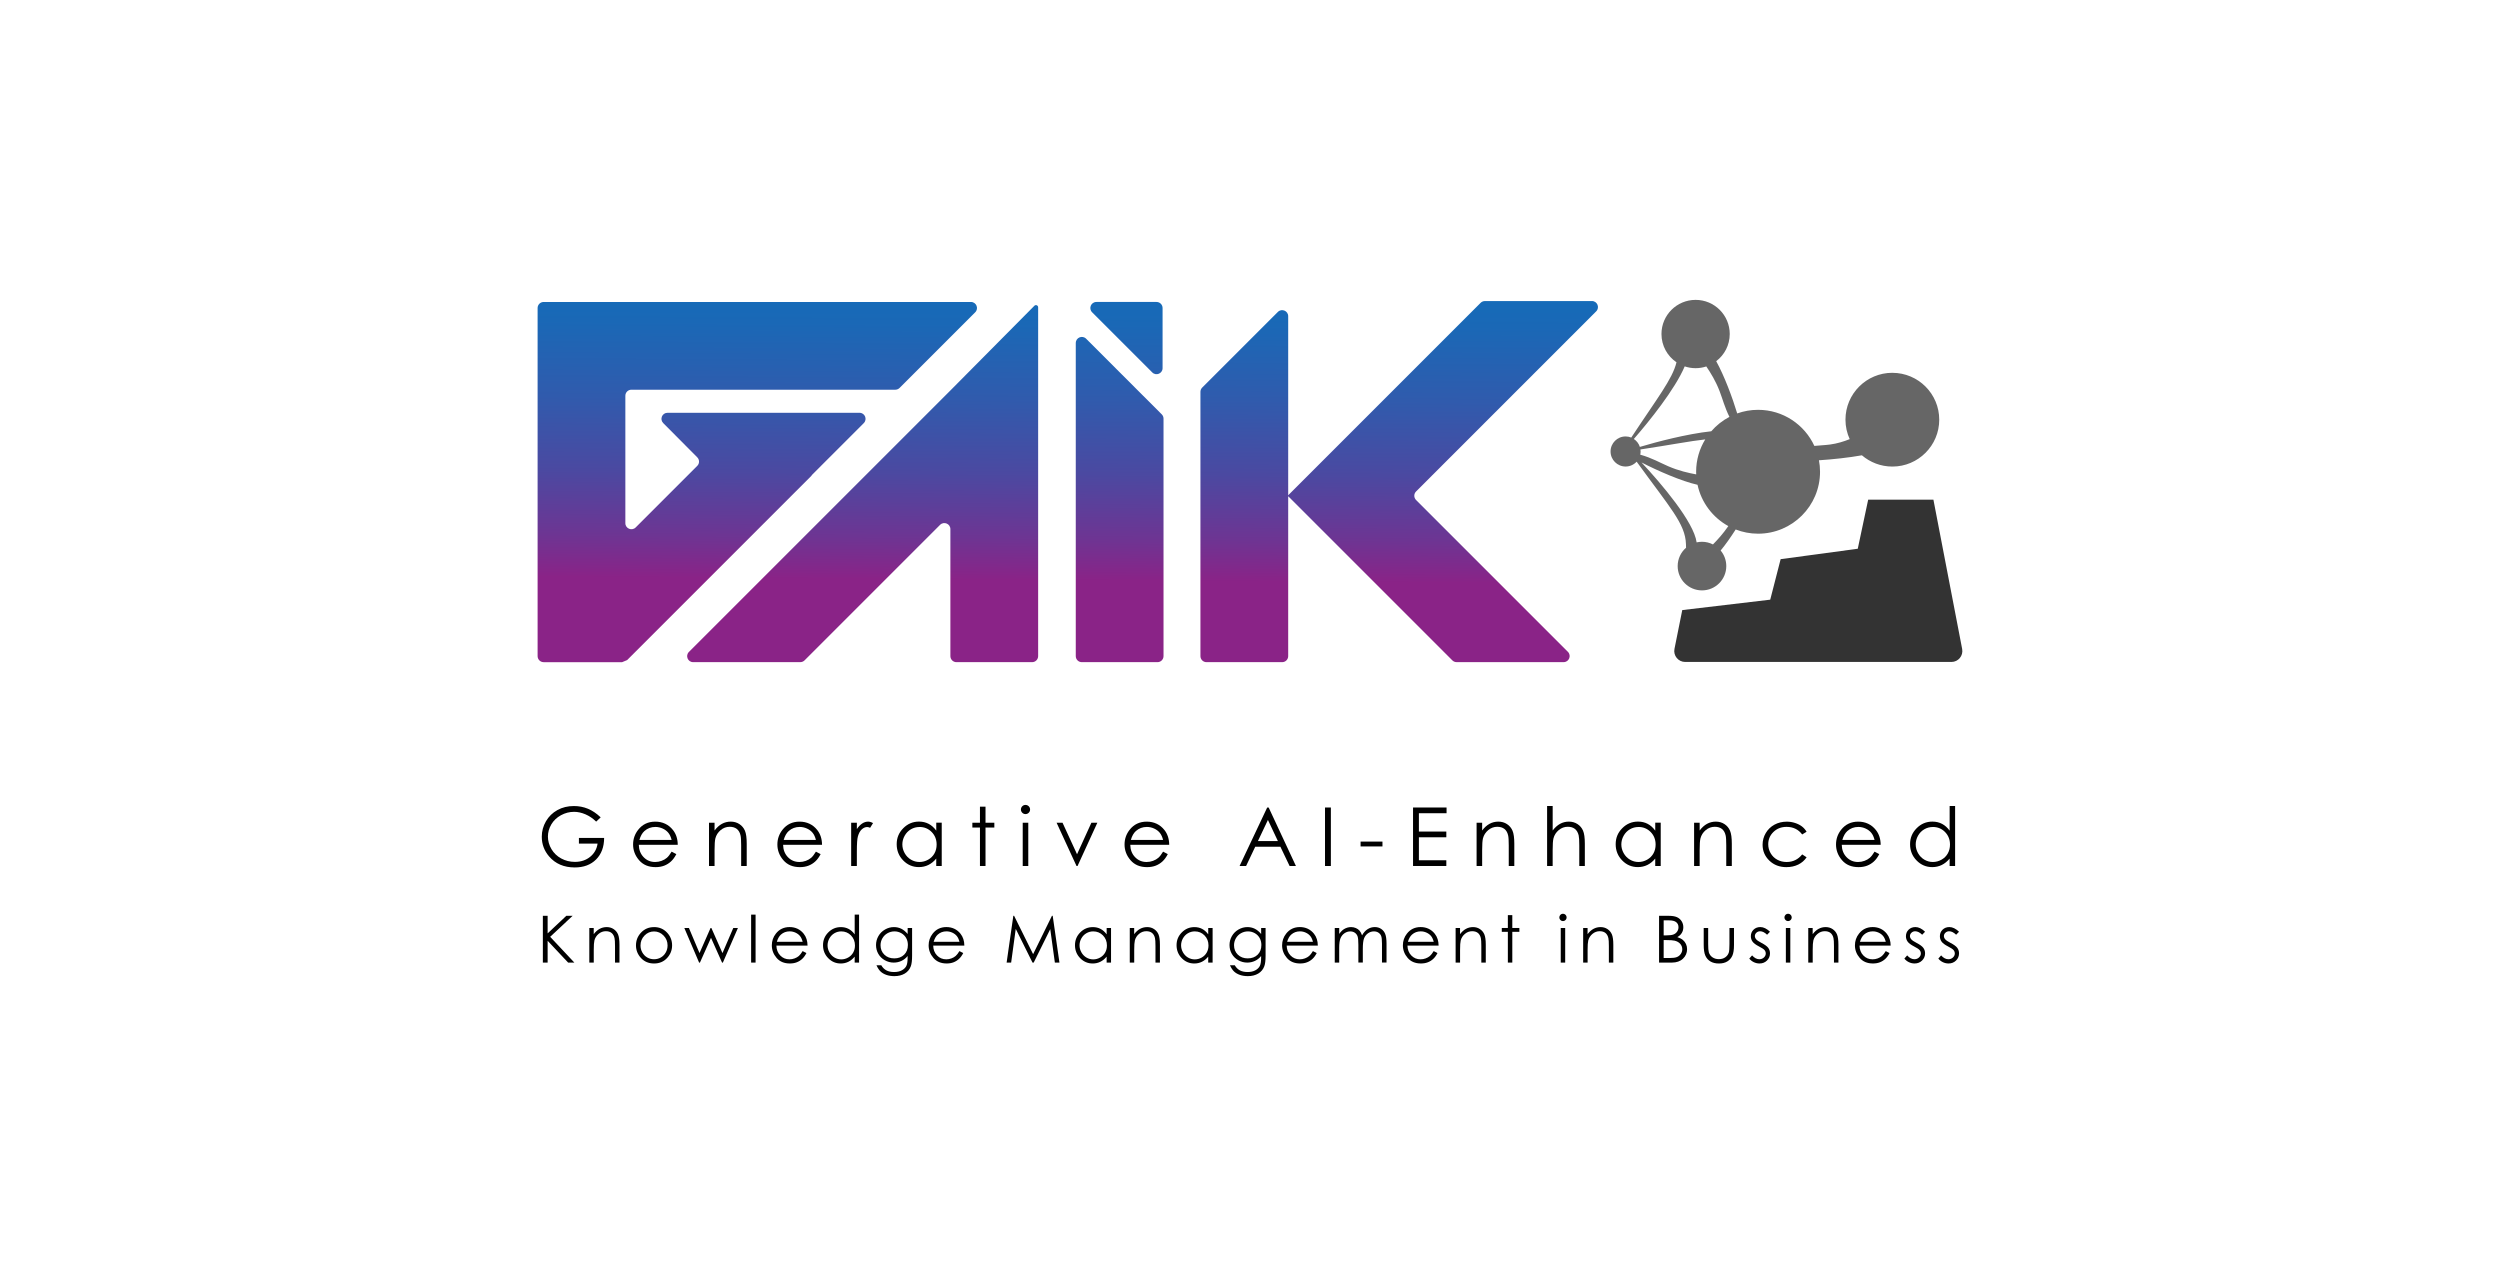 <?xml version="1.0" encoding="UTF-8"?>
<svg id="Layer_1" data-name="Layer 1" xmlns="http://www.w3.org/2000/svg" xmlns:xlink="http://www.w3.org/1999/xlink" viewBox="0 0 1376.06 702.36">
  <defs>
    <style>
      .cls-1 {
        fill: url(#linear-gradient);
      }

      .cls-1, .cls-2, .cls-3, .cls-4 {
        stroke-width: 0px;
      }

      .cls-2 {
        fill: #000;
      }

      .cls-3 {
        fill: #666;
      }

      .cls-4 {
        fill: #333;
      }
    </style>
    <linearGradient id="linear-gradient" x1="588.9" y1="-3.99" x2="584.97" y2="584.11" gradientUnits="userSpaceOnUse">
      <stop offset="0" stop-color="#0079c2"/>
      <stop offset=".14" stop-color="#0277c0"/>
      <stop offset=".23" stop-color="#0b71bd"/>
      <stop offset=".31" stop-color="#1a68b6"/>
      <stop offset=".38" stop-color="#305bad"/>
      <stop offset=".45" stop-color="#4b49a1"/>
      <stop offset=".51" stop-color="#6d3593"/>
      <stop offset=".55" stop-color="#8a2387"/>
    </linearGradient>
  </defs>
  <g>
    <path class="cls-1" d="M344.21,217.83v70.14c0,2.96,3.58,4.45,5.68,2.35l33.9-33.9c1.3-1.3,1.3-3.39,0-4.69-4.16-4.18-12.94-13.01-18.74-18.86-2.08-2.1-.6-5.66,2.36-5.66,22.01,0,83.59,0,105.69,0,2.96,0,4.44,3.58,2.34,5.68l-28.72,28.72.09.09-101.63,101.63c-.82.34-1.93.8-2.75,1.14h0c-14.4,0-28.79,0-43.19,0-1.84,0-3.33-1.49-3.33-3.33v-146.63s0-44.97,0-44.97c0-1.84,1.49-3.33,3.33-3.33h235.19c2.96,0,4.45,3.58,2.35,5.68-13.88,13.88-27.76,27.76-41.64,41.64-.62.62-1.47.97-2.35.97h-145.25c-1.84,0-3.33,1.49-3.33,3.33ZM592.13,188.78v172.36c0,1.84,1.49,3.33,3.33,3.33h41.64c1.84,0,3.33-1.49,3.33-3.33v-130.72c0-.88-.35-1.73-.97-2.35l-39.17-39.17-2.47-2.47c-2.1-2.1-5.68-.61-5.68,2.35ZM700.89,174.16l-39.17,39.17c-.62.62-.97,1.47-.97,2.35v145.46c0,1.84,1.49,3.33,3.33,3.33h41.64c1.84,0,3.33-1.49,3.33-3.33v-187.1c0-2.96-3.58-4.45-5.68-2.35l-2.47,2.47ZM571.42,169.15c0-1.08-1.31-1.62-2.07-.85l-46.22,46.61-143.94,143.94c-2.07,2.07-.6,5.61,2.32,5.61h58.98c.88,0,1.73-.35,2.35-.97l74.6-74.6c2.1-2.1,5.68-.61,5.68,2.35v69.9c0,1.84,1.49,3.33,3.33,3.33h41.64c1.84,0,3.33-1.49,3.33-3.33v-191.99ZM639.91,202.64v-33.1c0-1.84-1.49-3.33-3.33-3.33h-33.1c-2.96,0-4.45,3.58-2.35,5.68l33.1,33.1c2.1,2.1,5.68.61,5.68-2.35ZM876.22,165.71h-58.89c-.88,0-1.73.35-2.35.97l-106.18,106.18h0s0,.02,0,.02l90.61,90.61c.62.62,1.47.97,2.35.97h58.89c2.96,0,4.45-3.58,2.35-5.68l-83.56-83.56c-1.3-1.3-1.3-3.4,0-4.7l99.14-99.14c2.1-2.1.61-5.68-2.35-5.68Z"/>
    <path class="cls-3" d="M1041.59,205.2c-14.25,0-25.8,11.55-25.8,25.8,0,3.82.84,7.45,2.33,10.71-3.25,1.31-6.88,2.44-10.84,2.97-2.82.38-5.6.44-8.62.76-5.39-11.72-17.23-19.86-30.97-19.86-4.03,0-7.9.7-11.49,1.99-2.64-8.74-7.05-20.59-11.56-28.76,4.52-3.43,7.45-8.85,7.45-14.96,0-10.38-8.41-18.79-18.79-18.79s-18.79,8.41-18.79,18.79c0,6.48,3.28,12.19,8.27,15.57-2.27,9.33-10.47,19.51-24.89,41.42-.96-.39-2.01-.61-3.12-.61-4.57,0-8.28,3.71-8.28,8.28s3.71,8.28,8.28,8.28c2.41,0,4.57-1.03,6.08-2.67,18.21,25.17,26.82,34.13,27.14,45.4.01.48.02,1.19.05,1.98-2.82,2.45-4.61,6.06-4.61,10.09,0,7.39,5.99,13.38,13.38,13.38s13.38-5.99,13.38-13.38c0-3.26-1.17-6.25-3.11-8.57,2.68-3.21,5.55-7.31,8.28-11.58,3.83,1.49,7.99,2.32,12.35,2.32,18.82,0,34.08-15.26,34.08-34.08,0-2.16-.21-4.28-.6-6.33,7.8-.51,16.47-1.45,23.64-2.74,4.51,3.86,10.37,6.2,16.77,6.2,14.25,0,25.8-11.55,25.8-25.8s-11.55-25.8-25.8-25.8ZM933.64,261.12c-4.21-.79-9.52-1.94-15.4-4.48-4.65-2-8.97-4.58-15.41-6.38.12-.56.19-1.14.19-1.74,0-.38-.04-.76-.09-1.13,16.2-2.44,27.32-4.62,35.68-5.53-3.18,5.18-5.02,11.28-5.02,17.8,0,.49.02.97.04,1.45ZM927.31,201.67c1.88.63,3.89.99,5.98.99s4.04-.35,5.9-.96c2.43,3.57,5.17,8.03,7.32,13.61,1.69,4.39,2.81,8.92,5.41,14.15-3.81,2-7.2,4.69-10,7.92-13.43,1.46-29.81,5.76-39.3,8.6-.58-1.8-1.77-3.34-3.32-4.36,8.42-9.64,22.67-27.35,28-39.95ZM942.85,299.67c-1.82-.93-3.88-1.46-6.06-1.46-1.01,0-1.98.12-2.93.33-1.49-11.25-19.37-32.28-30.34-44,8.78,4.54,22.09,10.37,30.84,12.3,2.1,9.8,8.41,18.04,16.95,22.73-2.9,4.24-5.92,7.51-8.47,10.11Z"/>
    <path class="cls-4" d="M925.96,335.8l-4.29,21.36c-.75,3.72,2.1,7.2,5.9,7.2h146.54c3.78,0,6.62-3.44,5.91-7.15l-15.82-82.17h-35.91l-5.73,27-42.45,5.73c-1.91,7.43-3.82,14.86-5.73,22.3"/>
  </g>
  <g>
    <path class="cls-2" d="M330.64,449.88l-2.5,2.36c-1.79-1.77-3.76-3.1-5.9-4.02-2.14-.91-4.22-1.37-6.25-1.37-2.52,0-4.93.62-7.21,1.86s-4.05,2.92-5.31,5.04c-1.25,2.12-1.88,4.37-1.88,6.73s.65,4.72,1.95,6.91,3.09,3.9,5.38,5.14c2.29,1.25,4.8,1.87,7.53,1.87,3.31,0,6.11-.93,8.4-2.8s3.65-4.29,4.07-7.27h-10.27v-3.11h13.88c-.03,4.98-1.51,8.93-4.43,11.85-2.93,2.93-6.84,4.39-11.74,4.39-5.95,0-10.67-2.03-14.14-6.08-2.67-3.12-4.01-6.73-4.01-10.83,0-3.05.77-5.89,2.3-8.51,1.53-2.63,3.63-4.68,6.3-6.16,2.67-1.48,5.69-2.22,9.06-2.22,2.73,0,5.3.49,7.7,1.48,2.41.99,4.76,2.57,7.05,4.74Z"/>
    <path class="cls-2" d="M369.69,468.77l2.58,1.36c-.85,1.66-1.83,3.01-2.94,4.03s-2.36,1.8-3.75,2.33c-1.39.53-2.96.8-4.71.8-3.89,0-6.92-1.27-9.11-3.82-2.19-2.54-3.29-5.42-3.29-8.63,0-3.02.93-5.71,2.78-8.08,2.35-3.01,5.5-4.51,9.44-4.51s7.3,1.54,9.73,4.62c1.72,2.17,2.6,4.89,2.63,8.14h-21.43c.06,2.77.94,5.03,2.65,6.8,1.71,1.77,3.82,2.65,6.33,2.65,1.21,0,2.39-.21,3.54-.63s2.12-.98,2.93-1.68c.8-.7,1.67-1.82,2.61-3.38ZM369.69,462.35c-.41-1.63-1-2.94-1.79-3.92s-1.82-1.77-3.1-2.36-2.64-.9-4.05-.9c-2.34,0-4.35.75-6.03,2.25-1.23,1.09-2.16,2.74-2.78,4.92h17.75Z"/>
    <path class="cls-2" d="M390.25,452.85h3.06v4.27c1.23-1.63,2.58-2.86,4.07-3.67,1.49-.81,3.11-1.21,4.86-1.21s3.36.45,4.74,1.36c1.38.9,2.4,2.12,3.05,3.66s.98,3.92.98,7.16v12.26h-3.06v-11.36c0-2.74-.11-4.57-.34-5.49-.35-1.58-1.04-2.76-2.04-3.56-1.01-.79-2.32-1.19-3.94-1.19-1.85,0-3.51.61-4.98,1.84-1.47,1.23-2.43,2.74-2.9,4.55-.29,1.18-.44,3.34-.44,6.48v8.73h-3.06v-23.81Z"/>
    <path class="cls-2" d="M449.11,468.77l2.58,1.36c-.85,1.66-1.83,3.01-2.94,4.03s-2.36,1.8-3.75,2.33c-1.39.53-2.96.8-4.71.8-3.89,0-6.92-1.27-9.11-3.82-2.19-2.54-3.29-5.42-3.29-8.63,0-3.02.93-5.71,2.78-8.08,2.35-3.01,5.5-4.51,9.44-4.51s7.3,1.54,9.73,4.62c1.72,2.17,2.6,4.89,2.63,8.14h-21.43c.06,2.77.94,5.03,2.65,6.8,1.71,1.77,3.82,2.65,6.33,2.65,1.21,0,2.39-.21,3.54-.63s2.12-.98,2.93-1.68c.8-.7,1.67-1.82,2.61-3.38ZM449.11,462.35c-.41-1.63-1-2.94-1.79-3.92s-1.82-1.77-3.1-2.36-2.64-.9-4.05-.9c-2.34,0-4.35.75-6.03,2.25-1.23,1.09-2.16,2.74-2.78,4.92h17.75Z"/>
    <path class="cls-2" d="M468.51,452.85h3.13v3.48c.93-1.37,1.92-2.4,2.95-3.07,1.04-.68,2.12-1.02,3.24-1.02.85,0,1.75.27,2.71.81l-1.6,2.58c-.64-.28-1.18-.42-1.62-.42-1.02,0-2.01.42-2.95,1.26-.95.84-1.67,2.14-2.17,3.91-.38,1.36-.57,4.1-.57,8.23v8.05h-3.13v-23.81Z"/>
    <path class="cls-2" d="M518.35,452.85v23.81h-3.02v-4.09c-1.28,1.56-2.73,2.74-4.32,3.52-1.6.79-3.35,1.18-5.24,1.18-3.37,0-6.25-1.22-8.63-3.67-2.39-2.44-3.58-5.42-3.58-8.92s1.2-6.36,3.61-8.8c2.41-2.44,5.3-3.66,8.69-3.66,1.96,0,3.72.42,5.31,1.25s2.97,2.08,4.17,3.74v-4.38h3.02ZM506.11,455.2c-1.71,0-3.28.42-4.72,1.26-1.44.84-2.59,2.02-3.44,3.53-.85,1.52-1.28,3.12-1.28,4.81s.43,3.28,1.29,4.81,2.02,2.72,3.47,3.57c1.45.85,3.01,1.28,4.67,1.28s3.27-.42,4.77-1.27c1.5-.84,2.66-1.99,3.46-3.43.81-1.44,1.21-3.07,1.21-4.88,0-2.75-.91-5.06-2.72-6.91-1.82-1.85-4.05-2.78-6.7-2.78Z"/>
    <path class="cls-2" d="M539.39,444.01h3.06v8.84h4.86v2.65h-4.86v21.16h-3.06v-21.16h-4.18v-2.65h4.18v-8.84Z"/>
    <path class="cls-2" d="M564.45,443.05c.7,0,1.29.25,1.79.74.49.5.74,1.09.74,1.79s-.25,1.28-.74,1.77c-.49.5-1.09.74-1.79.74s-1.27-.25-1.77-.74c-.49-.5-.74-1.09-.74-1.77s.25-1.3.74-1.79c.49-.5,1.08-.74,1.77-.74ZM562.93,452.85h3.06v23.81h-3.06v-23.81Z"/>
    <path class="cls-2" d="M581.58,452.85h3.26l7.99,17.36,7.9-17.36h3.28l-10.9,23.81h-.57l-10.97-23.81Z"/>
    <path class="cls-2" d="M640.2,468.77l2.58,1.36c-.85,1.66-1.83,3.01-2.94,4.03s-2.36,1.8-3.75,2.33c-1.39.53-2.96.8-4.71.8-3.89,0-6.92-1.27-9.11-3.82-2.19-2.54-3.29-5.42-3.29-8.63,0-3.02.93-5.71,2.78-8.08,2.35-3.01,5.5-4.51,9.44-4.51s7.3,1.54,9.73,4.62c1.72,2.17,2.6,4.89,2.63,8.14h-21.43c.06,2.77.94,5.03,2.65,6.8,1.71,1.77,3.82,2.65,6.33,2.65,1.21,0,2.39-.21,3.54-.63s2.12-.98,2.93-1.68c.8-.7,1.67-1.82,2.61-3.38ZM640.2,462.35c-.41-1.63-1-2.94-1.79-3.92s-1.82-1.77-3.1-2.36c-1.29-.6-2.64-.9-4.05-.9-2.34,0-4.35.75-6.03,2.25-1.23,1.09-2.16,2.74-2.78,4.92h17.75Z"/>
    <path class="cls-2" d="M698.3,444.47l15.01,32.2h-3.48l-5.06-10.59h-13.87l-5.02,10.59h-3.59l15.21-32.2h.79ZM697.9,451.31l-5.52,11.65h11.01l-5.49-11.65Z"/>
    <path class="cls-2" d="M729.32,444.47h3.22v32.2h-3.22v-32.2Z"/>
    <path class="cls-2" d="M748.9,463.23h12.04v2.67h-12.04v-2.67Z"/>
    <path class="cls-2" d="M777.77,444.47h18.45v3.15h-15.23v10.09h15.1v3.15h-15.1v12.65h15.1v3.15h-18.32v-32.2Z"/>
    <path class="cls-2" d="M812.75,452.85h3.06v4.27c1.23-1.63,2.58-2.86,4.07-3.67,1.49-.81,3.11-1.21,4.86-1.21s3.36.45,4.74,1.36c1.38.9,2.4,2.12,3.05,3.66s.98,3.92.98,7.16v12.26h-3.06v-11.36c0-2.74-.11-4.57-.34-5.49-.35-1.58-1.04-2.76-2.04-3.56-1.01-.79-2.32-1.19-3.94-1.19-1.85,0-3.51.61-4.98,1.84-1.47,1.23-2.43,2.74-2.9,4.55-.29,1.18-.44,3.34-.44,6.48v8.73h-3.06v-23.81Z"/>
    <path class="cls-2" d="M851.57,443.66h3.06v13.46c1.24-1.63,2.6-2.86,4.09-3.67,1.49-.81,3.1-1.21,4.84-1.21s3.36.45,4.74,1.36c1.38.9,2.4,2.12,3.05,3.64s.98,3.91.98,7.17v12.26h-3.06v-11.36c0-2.74-.11-4.57-.33-5.49-.38-1.58-1.07-2.76-2.07-3.56-1-.79-2.31-1.19-3.93-1.19-1.85,0-3.51.61-4.98,1.84-1.47,1.23-2.43,2.74-2.9,4.55-.29,1.17-.44,3.33-.44,6.48v8.73h-3.06v-33.01Z"/>
    <path class="cls-2" d="M914.1,452.85v23.81h-3.02v-4.09c-1.28,1.56-2.73,2.74-4.32,3.52-1.6.79-3.35,1.18-5.24,1.18-3.37,0-6.25-1.22-8.63-3.67-2.39-2.44-3.58-5.42-3.58-8.92s1.2-6.36,3.61-8.8,5.3-3.66,8.69-3.66c1.96,0,3.72.42,5.31,1.25s2.97,2.08,4.17,3.74v-4.38h3.02ZM901.86,455.2c-1.71,0-3.28.42-4.72,1.26-1.44.84-2.59,2.02-3.44,3.53-.85,1.52-1.28,3.12-1.28,4.81s.43,3.28,1.29,4.81,2.02,2.72,3.47,3.57c1.45.85,3.01,1.28,4.67,1.28s3.27-.42,4.77-1.27c1.5-.84,2.66-1.99,3.46-3.43.81-1.44,1.21-3.07,1.21-4.88,0-2.75-.91-5.06-2.72-6.91-1.82-1.85-4.05-2.78-6.7-2.78Z"/>
    <path class="cls-2" d="M932.47,452.85h3.06v4.27c1.23-1.63,2.58-2.86,4.07-3.67,1.49-.81,3.11-1.21,4.86-1.21s3.36.45,4.74,1.36c1.38.9,2.4,2.12,3.05,3.66s.98,3.92.98,7.16v12.26h-3.06v-11.36c0-2.74-.11-4.57-.34-5.49-.35-1.58-1.04-2.76-2.04-3.56-1.01-.79-2.32-1.19-3.94-1.19-1.85,0-3.51.61-4.98,1.84-1.47,1.23-2.43,2.74-2.9,4.55-.29,1.18-.44,3.34-.44,6.48v8.73h-3.06v-23.81Z"/>
    <path class="cls-2" d="M994.4,457.8l-2.43,1.51c-2.1-2.79-4.96-4.18-8.59-4.18-2.9,0-5.31.93-7.23,2.8-1.92,1.86-2.87,4.13-2.87,6.8,0,1.73.44,3.37,1.32,4.9.88,1.53,2.09,2.72,3.63,3.56,1.54.84,3.26,1.27,5.17,1.27,3.5,0,6.35-1.39,8.57-4.18l2.43,1.6c-1.14,1.71-2.67,3.04-4.58,3.99-1.92.94-4.1,1.42-6.56,1.42-3.76,0-6.89-1.2-9.37-3.59s-3.72-5.3-3.72-8.73c0-2.31.58-4.45,1.74-6.42,1.16-1.98,2.75-3.52,4.78-4.63s4.3-1.66,6.81-1.66c1.58,0,3.1.24,4.56.72,1.46.48,2.71,1.11,3.73,1.88s1.89,1.76,2.6,2.95Z"/>
    <path class="cls-2" d="M1031.81,468.77l2.58,1.36c-.85,1.66-1.83,3.01-2.94,4.03s-2.36,1.8-3.75,2.33c-1.39.53-2.96.8-4.71.8-3.89,0-6.92-1.27-9.11-3.82-2.19-2.54-3.29-5.42-3.29-8.63,0-3.02.93-5.71,2.78-8.08,2.35-3.01,5.5-4.51,9.44-4.51s7.3,1.54,9.73,4.62c1.72,2.17,2.6,4.89,2.63,8.14h-21.43c.06,2.77.94,5.03,2.65,6.8,1.71,1.77,3.82,2.65,6.33,2.65,1.21,0,2.39-.21,3.54-.63s2.12-.98,2.93-1.68c.8-.7,1.67-1.82,2.61-3.38ZM1031.81,462.35c-.41-1.63-1-2.94-1.79-3.92s-1.82-1.77-3.1-2.36c-1.29-.6-2.64-.9-4.05-.9-2.34,0-4.35.75-6.03,2.25-1.23,1.09-2.16,2.74-2.78,4.92h17.75Z"/>
    <path class="cls-2" d="M1076.14,443.66v33.01h-3.02v-4.09c-1.28,1.56-2.73,2.74-4.32,3.52-1.6.79-3.35,1.18-5.24,1.18-3.37,0-6.25-1.22-8.63-3.67-2.39-2.44-3.58-5.42-3.58-8.92s1.2-6.36,3.61-8.8,5.3-3.66,8.69-3.66c1.96,0,3.72.42,5.31,1.25,1.58.83,2.97,2.08,4.17,3.74v-13.57h3.02ZM1063.89,455.2c-1.71,0-3.28.42-4.72,1.26-1.44.84-2.59,2.02-3.44,3.53-.85,1.52-1.28,3.12-1.28,4.81s.43,3.28,1.29,4.81,2.02,2.72,3.47,3.57c1.45.85,3.01,1.28,4.67,1.28s3.27-.42,4.77-1.27c1.5-.84,2.66-1.99,3.46-3.43.81-1.44,1.21-3.07,1.21-4.88,0-2.75-.91-5.06-2.72-6.91-1.82-1.85-4.05-2.78-6.7-2.78Z"/>
  </g>
  <g>
    <path class="cls-2" d="M298.8,504.08h2.63v9.67l10.3-9.67h3.46l-12.37,11.56,13.33,14.2h-3.43l-11.29-12v12h-2.63v-25.76Z"/>
    <path class="cls-2" d="M324.35,510.78h2.45v3.41c.98-1.31,2.07-2.29,3.26-2.93s2.49-.97,3.89-.97,2.69.36,3.79,1.09,1.92,1.7,2.44,2.92.79,3.13.79,5.73v9.81h-2.45v-9.09c0-2.19-.09-3.66-.27-4.39-.28-1.26-.83-2.21-1.63-2.85s-1.86-.95-3.15-.95c-1.48,0-2.81.49-3.98,1.47s-1.95,2.19-2.32,3.64c-.23.95-.35,2.67-.35,5.18v6.99h-2.45v-19.05Z"/>
    <path class="cls-2" d="M360.01,510.29c2.94,0,5.37,1.06,7.3,3.19,1.75,1.94,2.63,4.23,2.63,6.88s-.93,4.99-2.78,6.98c-1.85,1.99-4.24,2.99-7.15,2.99s-5.31-1-7.17-2.99c-1.85-1.99-2.78-4.32-2.78-6.98s.88-4.93,2.63-6.86c1.93-2.14,4.37-3.2,7.31-3.2ZM360,512.69c-2.04,0-3.79.75-5.25,2.26-1.46,1.51-2.2,3.33-2.2,5.46,0,1.38.33,2.66,1,3.85.67,1.19,1.57,2.11,2.71,2.76s2.38.97,3.74.97,2.61-.32,3.74-.97,2.04-1.57,2.71-2.76c.67-1.19,1-2.47,1-3.85,0-2.14-.74-3.96-2.2-5.46-1.47-1.51-3.22-2.26-5.25-2.26Z"/>
    <path class="cls-2" d="M376.67,510.78h2.52l5.84,13.83,6.08-13.83h.44l6.12,13.83,5.95-13.83h2.55l-8.28,19.05h-.45l-6.09-13.64-6.09,13.64h-.46l-8.14-19.05Z"/>
    <path class="cls-2" d="M413.44,503.43h2.45v26.4h-2.45v-26.4Z"/>
    <path class="cls-2" d="M441.8,523.51l2.07,1.09c-.68,1.33-1.46,2.4-2.35,3.22-.89.82-1.89,1.44-3,1.86-1.11.43-2.37.64-3.77.64-3.11,0-5.54-1.02-7.29-3.06s-2.63-4.34-2.63-6.91c0-2.42.74-4.57,2.23-6.46,1.88-2.4,4.4-3.61,7.55-3.61s5.84,1.23,7.78,3.69c1.38,1.74,2.08,3.91,2.1,6.51h-17.14c.05,2.21.75,4.03,2.12,5.44,1.37,1.42,3.06,2.12,5.07,2.12.97,0,1.91-.17,2.83-.51s1.7-.79,2.34-1.34c.64-.56,1.34-1.46,2.09-2.7ZM441.8,518.38c-.33-1.31-.8-2.35-1.43-3.13-.63-.78-1.45-1.41-2.48-1.89-1.03-.48-2.11-.72-3.24-.72-1.87,0-3.48.6-4.82,1.8-.98.88-1.72,2.19-2.23,3.94h14.2Z"/>
    <path class="cls-2" d="M472.85,503.43v26.4h-2.42v-3.27c-1.03,1.25-2.18,2.19-3.46,2.82s-2.68.95-4.19.95c-2.7,0-5-.98-6.91-2.93s-2.86-4.33-2.86-7.14.96-5.09,2.89-7.04,4.24-2.92,6.95-2.92c1.56,0,2.98.33,4.25,1s2.38,1.66,3.34,2.99v-10.86h2.42ZM463.06,512.66c-1.36,0-2.62.34-3.78,1.01-1.15.67-2.07,1.61-2.75,2.82s-1.02,2.5-1.02,3.85.34,2.62,1.03,3.85,1.61,2.18,2.77,2.86c1.16.68,2.4,1.02,3.73,1.02s2.61-.34,3.81-1.01c1.2-.68,2.12-1.59,2.77-2.75.65-1.15.97-2.45.97-3.9,0-2.2-.73-4.05-2.18-5.53-1.45-1.48-3.24-2.22-5.36-2.22Z"/>
    <path class="cls-2" d="M499.59,510.78h2.45v15.18c0,2.67-.23,4.63-.7,5.87-.64,1.75-1.76,3.1-3.34,4.04s-3.5,1.42-5.73,1.42c-1.63,0-3.1-.23-4.4-.69-1.3-.46-2.36-1.08-3.18-1.86-.82-.78-1.57-1.92-2.26-3.42h2.66c.72,1.26,1.66,2.19,2.8,2.8s2.57.91,4.26.91,3.08-.31,4.23-.93c1.15-.62,1.97-1.41,2.46-2.35.49-.94.74-2.46.74-4.56v-.98c-.92,1.17-2.05,2.06-3.38,2.69-1.33.62-2.75.94-4.24.94-1.75,0-3.4-.43-4.94-1.3s-2.73-2.04-3.57-3.51c-.84-1.47-1.26-3.09-1.26-4.85s.44-3.41,1.31-4.93,2.09-2.73,3.64-3.62,3.18-1.33,4.9-1.33c1.43,0,2.75.29,3.99.88,1.23.59,2.42,1.56,3.57,2.92v-3.31ZM492.36,512.66c-1.39,0-2.68.34-3.87,1.01s-2.12,1.6-2.8,2.78-1.02,2.47-1.02,3.84c0,2.09.7,3.82,2.1,5.18s3.22,2.05,5.45,2.05,4.07-.68,5.44-2.03,2.06-3.13,2.06-5.34c0-1.44-.32-2.72-.95-3.84s-1.52-2.02-2.68-2.67-2.4-.98-3.73-.98Z"/>
    <path class="cls-2" d="M528.11,523.51l2.07,1.09c-.68,1.33-1.46,2.4-2.35,3.22-.89.82-1.89,1.44-3,1.86-1.11.43-2.37.64-3.77.64-3.11,0-5.54-1.02-7.29-3.06s-2.63-4.34-2.63-6.91c0-2.42.74-4.57,2.23-6.46,1.88-2.4,4.4-3.61,7.55-3.61s5.84,1.23,7.78,3.69c1.38,1.74,2.08,3.91,2.1,6.51h-17.14c.05,2.21.75,4.03,2.12,5.44,1.37,1.42,3.06,2.12,5.07,2.12.97,0,1.91-.17,2.83-.51s1.7-.79,2.34-1.34c.64-.56,1.34-1.46,2.09-2.7ZM528.11,518.38c-.33-1.31-.8-2.35-1.43-3.13-.63-.78-1.45-1.41-2.48-1.89-1.03-.48-2.11-.72-3.24-.72-1.87,0-3.48.6-4.82,1.8-.98.88-1.72,2.19-2.23,3.94h14.2Z"/>
    <path class="cls-2" d="M554.07,529.83l3.69-25.76h.42l10.47,21.13,10.37-21.13h.41l3.71,25.76h-2.52l-2.54-18.42-9.11,18.42h-.66l-9.22-18.56-2.53,18.56h-2.49Z"/>
    <path class="cls-2" d="M611.54,510.78v19.05h-2.42v-3.27c-1.03,1.25-2.18,2.19-3.46,2.82s-2.68.95-4.19.95c-2.7,0-5-.98-6.91-2.93-1.91-1.96-2.86-4.33-2.86-7.14s.96-5.09,2.89-7.04c1.93-1.95,4.24-2.92,6.95-2.92,1.56,0,2.98.33,4.25,1s2.38,1.66,3.34,2.99v-3.5h2.42ZM601.75,512.66c-1.36,0-2.62.34-3.78,1.01-1.15.67-2.07,1.61-2.75,2.82s-1.02,2.5-1.02,3.85.34,2.62,1.03,3.85,1.61,2.18,2.77,2.86c1.16.68,2.4,1.02,3.73,1.02s2.61-.34,3.81-1.01c1.2-.68,2.12-1.59,2.77-2.75.65-1.15.97-2.45.97-3.9,0-2.2-.73-4.05-2.18-5.53-1.45-1.48-3.24-2.22-5.36-2.22Z"/>
    <path class="cls-2" d="M621.83,510.78h2.45v3.41c.98-1.31,2.07-2.29,3.26-2.93s2.49-.97,3.89-.97,2.69.36,3.79,1.09,1.92,1.7,2.44,2.92.79,3.13.79,5.73v9.81h-2.45v-9.09c0-2.19-.09-3.66-.27-4.39-.28-1.26-.83-2.21-1.63-2.85s-1.86-.95-3.15-.95c-1.48,0-2.81.49-3.98,1.47s-1.95,2.19-2.32,3.64c-.23.95-.35,2.67-.35,5.18v6.99h-2.45v-19.05Z"/>
    <path class="cls-2" d="M667.45,510.78v19.05h-2.42v-3.27c-1.03,1.25-2.18,2.19-3.46,2.82s-2.68.95-4.19.95c-2.7,0-5-.98-6.91-2.93-1.91-1.96-2.86-4.33-2.86-7.14s.96-5.09,2.89-7.04,4.24-2.92,6.95-2.92c1.56,0,2.98.33,4.25,1s2.38,1.66,3.34,2.99v-3.5h2.42ZM657.65,512.66c-1.36,0-2.62.34-3.78,1.01-1.15.67-2.07,1.61-2.75,2.82s-1.02,2.5-1.02,3.85.34,2.62,1.03,3.85c.69,1.22,1.61,2.18,2.77,2.86,1.16.68,2.4,1.02,3.73,1.02s2.61-.34,3.81-1.01c1.2-.68,2.12-1.59,2.77-2.75.65-1.15.97-2.45.97-3.9,0-2.2-.73-4.05-2.18-5.53-1.45-1.48-3.24-2.22-5.36-2.22Z"/>
    <path class="cls-2" d="M694.16,510.78h2.45v15.18c0,2.67-.23,4.63-.7,5.87-.64,1.75-1.76,3.1-3.34,4.04s-3.5,1.42-5.73,1.42c-1.63,0-3.1-.23-4.4-.69-1.3-.46-2.36-1.08-3.18-1.86-.82-.78-1.57-1.92-2.26-3.42h2.66c.72,1.26,1.66,2.19,2.8,2.8s2.57.91,4.26.91,3.08-.31,4.23-.93c1.15-.62,1.97-1.41,2.46-2.35.49-.94.74-2.46.74-4.56v-.98c-.92,1.17-2.05,2.06-3.38,2.69-1.33.62-2.75.94-4.24.94-1.75,0-3.4-.43-4.94-1.3-1.54-.87-2.73-2.04-3.57-3.51-.84-1.47-1.26-3.09-1.26-4.85s.44-3.41,1.31-4.93c.88-1.52,2.09-2.73,3.64-3.62s3.18-1.33,4.9-1.33c1.43,0,2.75.29,3.99.88,1.23.59,2.42,1.56,3.57,2.92v-3.31ZM686.93,512.66c-1.39,0-2.68.34-3.87,1.01s-2.12,1.6-2.8,2.78-1.02,2.47-1.02,3.84c0,2.09.7,3.82,2.1,5.18s3.22,2.05,5.45,2.05,4.07-.68,5.44-2.03,2.06-3.13,2.06-5.34c0-1.44-.32-2.72-.95-3.84s-1.52-2.02-2.68-2.67-2.4-.98-3.73-.98Z"/>
    <path class="cls-2" d="M722.67,523.51l2.07,1.09c-.68,1.33-1.46,2.4-2.35,3.22-.89.82-1.89,1.44-3,1.86-1.11.43-2.37.64-3.77.64-3.11,0-5.54-1.02-7.29-3.06s-2.63-4.34-2.63-6.91c0-2.42.74-4.57,2.23-6.46,1.88-2.4,4.4-3.61,7.55-3.61s5.84,1.23,7.78,3.69c1.38,1.74,2.08,3.91,2.1,6.51h-17.14c.05,2.21.75,4.03,2.12,5.44,1.37,1.42,3.06,2.12,5.07,2.12.97,0,1.91-.17,2.83-.51s1.7-.79,2.34-1.34c.64-.56,1.34-1.46,2.09-2.7ZM722.67,518.38c-.33-1.31-.8-2.35-1.43-3.13-.63-.78-1.45-1.41-2.48-1.89-1.03-.48-2.11-.72-3.24-.72-1.87,0-3.48.6-4.82,1.8-.98.88-1.72,2.19-2.23,3.94h14.2Z"/>
    <path class="cls-2" d="M734.69,510.78h2.45v3.29c.85-1.21,1.73-2.1,2.63-2.66,1.24-.75,2.54-1.12,3.91-1.12.92,0,1.8.18,2.63.54s1.51.84,2.03,1.44c.53.6.98,1.46,1.37,2.58.81-1.49,1.83-2.63,3.06-3.41s2.54-1.16,3.95-1.16c1.32,0,2.48.33,3.49,1,1.01.67,1.76,1.59,2.24,2.78s.73,2.98.73,5.36v10.4h-2.5v-10.4c0-2.04-.15-3.45-.44-4.21s-.79-1.38-1.49-1.85c-.7-.47-1.54-.7-2.52-.7-1.19,0-2.27.35-3.26,1.05-.98.7-1.7,1.63-2.16,2.8s-.68,3.12-.68,5.85v7.46h-2.45v-9.75c0-2.3-.14-3.86-.43-4.68s-.79-1.48-1.5-1.98-1.56-.74-2.54-.74c-1.13,0-2.19.34-3.18,1.02s-1.72,1.6-2.19,2.76-.71,2.92-.71,5.31v8.07h-2.45v-19.05Z"/>
    <path class="cls-2" d="M789.15,523.51l2.07,1.09c-.68,1.33-1.46,2.4-2.35,3.22-.89.82-1.89,1.44-3,1.86-1.11.43-2.37.64-3.77.64-3.11,0-5.54-1.02-7.29-3.06s-2.63-4.34-2.63-6.91c0-2.42.74-4.57,2.23-6.46,1.88-2.4,4.4-3.61,7.55-3.61s5.84,1.23,7.78,3.69c1.38,1.74,2.08,3.91,2.1,6.51h-17.14c.05,2.21.75,4.03,2.12,5.44,1.37,1.42,3.06,2.12,5.07,2.12.97,0,1.91-.17,2.83-.51s1.7-.79,2.34-1.34c.64-.56,1.34-1.46,2.09-2.7ZM789.15,518.38c-.33-1.31-.8-2.35-1.43-3.13-.63-.78-1.45-1.41-2.48-1.89-1.03-.48-2.11-.72-3.24-.72-1.87,0-3.48.6-4.82,1.8-.98.88-1.72,2.19-2.23,3.94h14.2Z"/>
    <path class="cls-2" d="M801.19,510.78h2.45v3.41c.98-1.31,2.07-2.29,3.26-2.93s2.49-.97,3.89-.97,2.69.36,3.79,1.09,1.92,1.7,2.44,2.92.79,3.13.79,5.73v9.81h-2.45v-9.09c0-2.19-.09-3.66-.27-4.39-.28-1.26-.83-2.21-1.63-2.85s-1.86-.95-3.15-.95c-1.48,0-2.81.49-3.98,1.47s-1.95,2.19-2.32,3.64c-.23.95-.35,2.67-.35,5.18v6.99h-2.45v-19.05Z"/>
    <path class="cls-2" d="M829.96,503.71h2.45v7.07h3.89v2.12h-3.89v16.93h-2.45v-16.93h-3.34v-2.12h3.34v-7.07Z"/>
    <path class="cls-2" d="M860.29,502.94c.56,0,1.03.2,1.43.6.39.4.59.88.59,1.44s-.2,1.02-.59,1.42c-.4.4-.87.6-1.43.6s-1.02-.2-1.41-.6-.59-.87-.59-1.42.2-1.04.59-1.44.87-.6,1.41-.6ZM859.07,510.78h2.45v19.05h-2.45v-19.05Z"/>
    <path class="cls-2" d="M871.39,510.78h2.45v3.41c.98-1.31,2.07-2.29,3.26-2.93s2.49-.97,3.89-.97,2.69.36,3.79,1.09,1.92,1.7,2.44,2.92.79,3.13.79,5.73v9.81h-2.45v-9.09c0-2.19-.09-3.66-.27-4.39-.28-1.26-.83-2.21-1.63-2.85s-1.86-.95-3.15-.95c-1.48,0-2.81.49-3.98,1.47s-1.95,2.19-2.32,3.64c-.23.95-.35,2.67-.35,5.18v6.99h-2.45v-19.05Z"/>
    <path class="cls-2" d="M913.2,504.08h5.08c2.04,0,3.61.24,4.71.73s1.96,1.23,2.6,2.23.95,2.12.95,3.34c0,1.14-.28,2.19-.84,3.13s-1.38,1.7-2.46,2.29c1.34.46,2.37.99,3.09,1.6.72.61,1.28,1.35,1.68,2.22s.6,1.81.6,2.83c0,2.07-.76,3.81-2.27,5.24s-3.54,2.14-6.08,2.14h-7.07v-25.76ZM915.72,506.6v8.25h1.47c1.79,0,3.11-.17,3.95-.5s1.51-.86,2-1.58.74-1.51.74-2.39c0-1.18-.41-2.1-1.24-2.78s-2.14-1.01-3.94-1.01h-2.98ZM915.72,517.44v9.88h3.19c1.88,0,3.26-.18,4.14-.55s1.58-.94,2.11-1.72.8-1.63.8-2.54c0-1.14-.37-2.14-1.12-2.99s-1.78-1.44-3.08-1.75c-.88-.21-2.4-.32-4.58-.32h-1.46Z"/>
    <path class="cls-2" d="M937.77,510.78h2.45v8.89c0,2.17.12,3.67.35,4.48.35,1.17,1.02,2.09,2.01,2.77s2.17,1.02,3.53,1.02,2.53-.33,3.48-.99c.95-.66,1.61-1.53,1.97-2.6.25-.74.37-2.29.37-4.68v-8.89h2.5v9.35c0,2.63-.31,4.61-.92,5.94s-1.54,2.37-2.77,3.13-2.78,1.13-4.63,1.13-3.41-.38-4.65-1.13-2.17-1.8-2.78-3.15-.92-3.38-.92-6.08v-9.18Z"/>
    <path class="cls-2" d="M974.23,512.87l-1.58,1.63c-1.31-1.27-2.59-1.91-3.84-1.91-.8,0-1.48.26-2.04.79-.57.53-.85,1.14-.85,1.84,0,.62.23,1.21.7,1.77.47.57,1.45,1.24,2.95,2.01,1.83.95,3.07,1.86,3.72,2.73.64.89.96,1.89.96,2.99,0,1.56-.55,2.89-1.65,3.97s-2.47,1.63-4.12,1.63c-1.1,0-2.15-.24-3.15-.72s-1.83-1.14-2.48-1.98l1.54-1.75c1.25,1.41,2.58,2.12,3.98,2.12.98,0,1.82-.32,2.51-.95s1.04-1.37,1.04-2.22c0-.7-.23-1.32-.68-1.87-.46-.54-1.49-1.21-3.09-2.03-1.72-.89-2.89-1.76-3.51-2.63s-.93-1.85-.93-2.96c0-1.45.49-2.65,1.48-3.61.99-.96,2.24-1.44,3.74-1.44,1.75,0,3.52.86,5.3,2.57Z"/>
    <path class="cls-2" d="M984.19,502.94c.56,0,1.03.2,1.43.6.39.4.59.88.59,1.44s-.2,1.02-.59,1.42c-.4.4-.87.6-1.43.6s-1.02-.2-1.41-.6-.59-.87-.59-1.42.2-1.04.59-1.44.87-.6,1.41-.6ZM982.98,510.78h2.45v19.05h-2.45v-19.05Z"/>
    <path class="cls-2" d="M995.29,510.78h2.45v3.41c.98-1.31,2.07-2.29,3.26-2.93s2.49-.97,3.89-.97,2.69.36,3.79,1.09,1.92,1.7,2.44,2.92.79,3.13.79,5.73v9.81h-2.45v-9.09c0-2.19-.09-3.66-.27-4.39-.28-1.26-.83-2.21-1.63-2.85s-1.86-.95-3.15-.95c-1.48,0-2.81.49-3.98,1.47s-1.95,2.19-2.32,3.64c-.23.95-.35,2.67-.35,5.18v6.99h-2.45v-19.05Z"/>
    <path class="cls-2" d="M1037.97,523.51l2.07,1.09c-.68,1.33-1.46,2.4-2.35,3.22-.89.82-1.89,1.44-3,1.86-1.11.43-2.37.64-3.77.64-3.11,0-5.54-1.02-7.29-3.06s-2.63-4.34-2.63-6.91c0-2.42.74-4.57,2.23-6.46,1.88-2.4,4.4-3.61,7.55-3.61s5.84,1.23,7.78,3.69c1.38,1.74,2.08,3.91,2.1,6.51h-17.14c.05,2.21.75,4.03,2.12,5.44,1.37,1.42,3.06,2.12,5.07,2.12.97,0,1.91-.17,2.83-.51s1.7-.79,2.34-1.34c.64-.56,1.34-1.46,2.09-2.7ZM1037.97,518.38c-.33-1.31-.8-2.35-1.43-3.13-.63-.78-1.45-1.41-2.48-1.89-1.03-.48-2.11-.72-3.24-.72-1.87,0-3.48.6-4.82,1.8-.98.88-1.72,2.19-2.23,3.94h14.2Z"/>
    <path class="cls-2" d="M1059.59,512.87l-1.58,1.63c-1.31-1.27-2.59-1.91-3.84-1.91-.8,0-1.48.26-2.04.79-.57.53-.85,1.14-.85,1.84,0,.62.23,1.21.7,1.77.47.57,1.45,1.24,2.95,2.01,1.83.95,3.07,1.86,3.72,2.73.64.89.96,1.89.96,2.99,0,1.56-.55,2.89-1.65,3.97s-2.47,1.63-4.12,1.63c-1.1,0-2.15-.24-3.15-.72s-1.83-1.14-2.48-1.98l1.54-1.75c1.25,1.41,2.58,2.12,3.98,2.12.98,0,1.82-.32,2.51-.95s1.04-1.37,1.04-2.22c0-.7-.23-1.32-.68-1.87-.46-.54-1.49-1.21-3.09-2.03-1.72-.89-2.89-1.76-3.51-2.63s-.93-1.85-.93-2.96c0-1.45.49-2.65,1.48-3.61.99-.96,2.24-1.44,3.74-1.44,1.75,0,3.52.86,5.3,2.57Z"/>
    <path class="cls-2" d="M1078.28,512.87l-1.58,1.63c-1.31-1.27-2.59-1.91-3.84-1.91-.8,0-1.48.26-2.04.79-.57.53-.85,1.14-.85,1.84,0,.62.23,1.21.7,1.77.47.57,1.45,1.24,2.95,2.01,1.83.95,3.07,1.86,3.72,2.73.64.89.96,1.89.96,2.99,0,1.56-.55,2.89-1.65,3.97s-2.47,1.63-4.12,1.63c-1.1,0-2.15-.24-3.15-.72s-1.83-1.14-2.48-1.98l1.54-1.75c1.25,1.41,2.58,2.12,3.98,2.12.98,0,1.82-.32,2.51-.95s1.04-1.37,1.04-2.22c0-.7-.23-1.32-.68-1.87-.46-.54-1.49-1.21-3.09-2.03-1.72-.89-2.89-1.76-3.51-2.63s-.93-1.85-.93-2.96c0-1.45.49-2.65,1.48-3.61.99-.96,2.24-1.44,3.74-1.44,1.75,0,3.52.86,5.3,2.57Z"/>
  </g>
</svg>